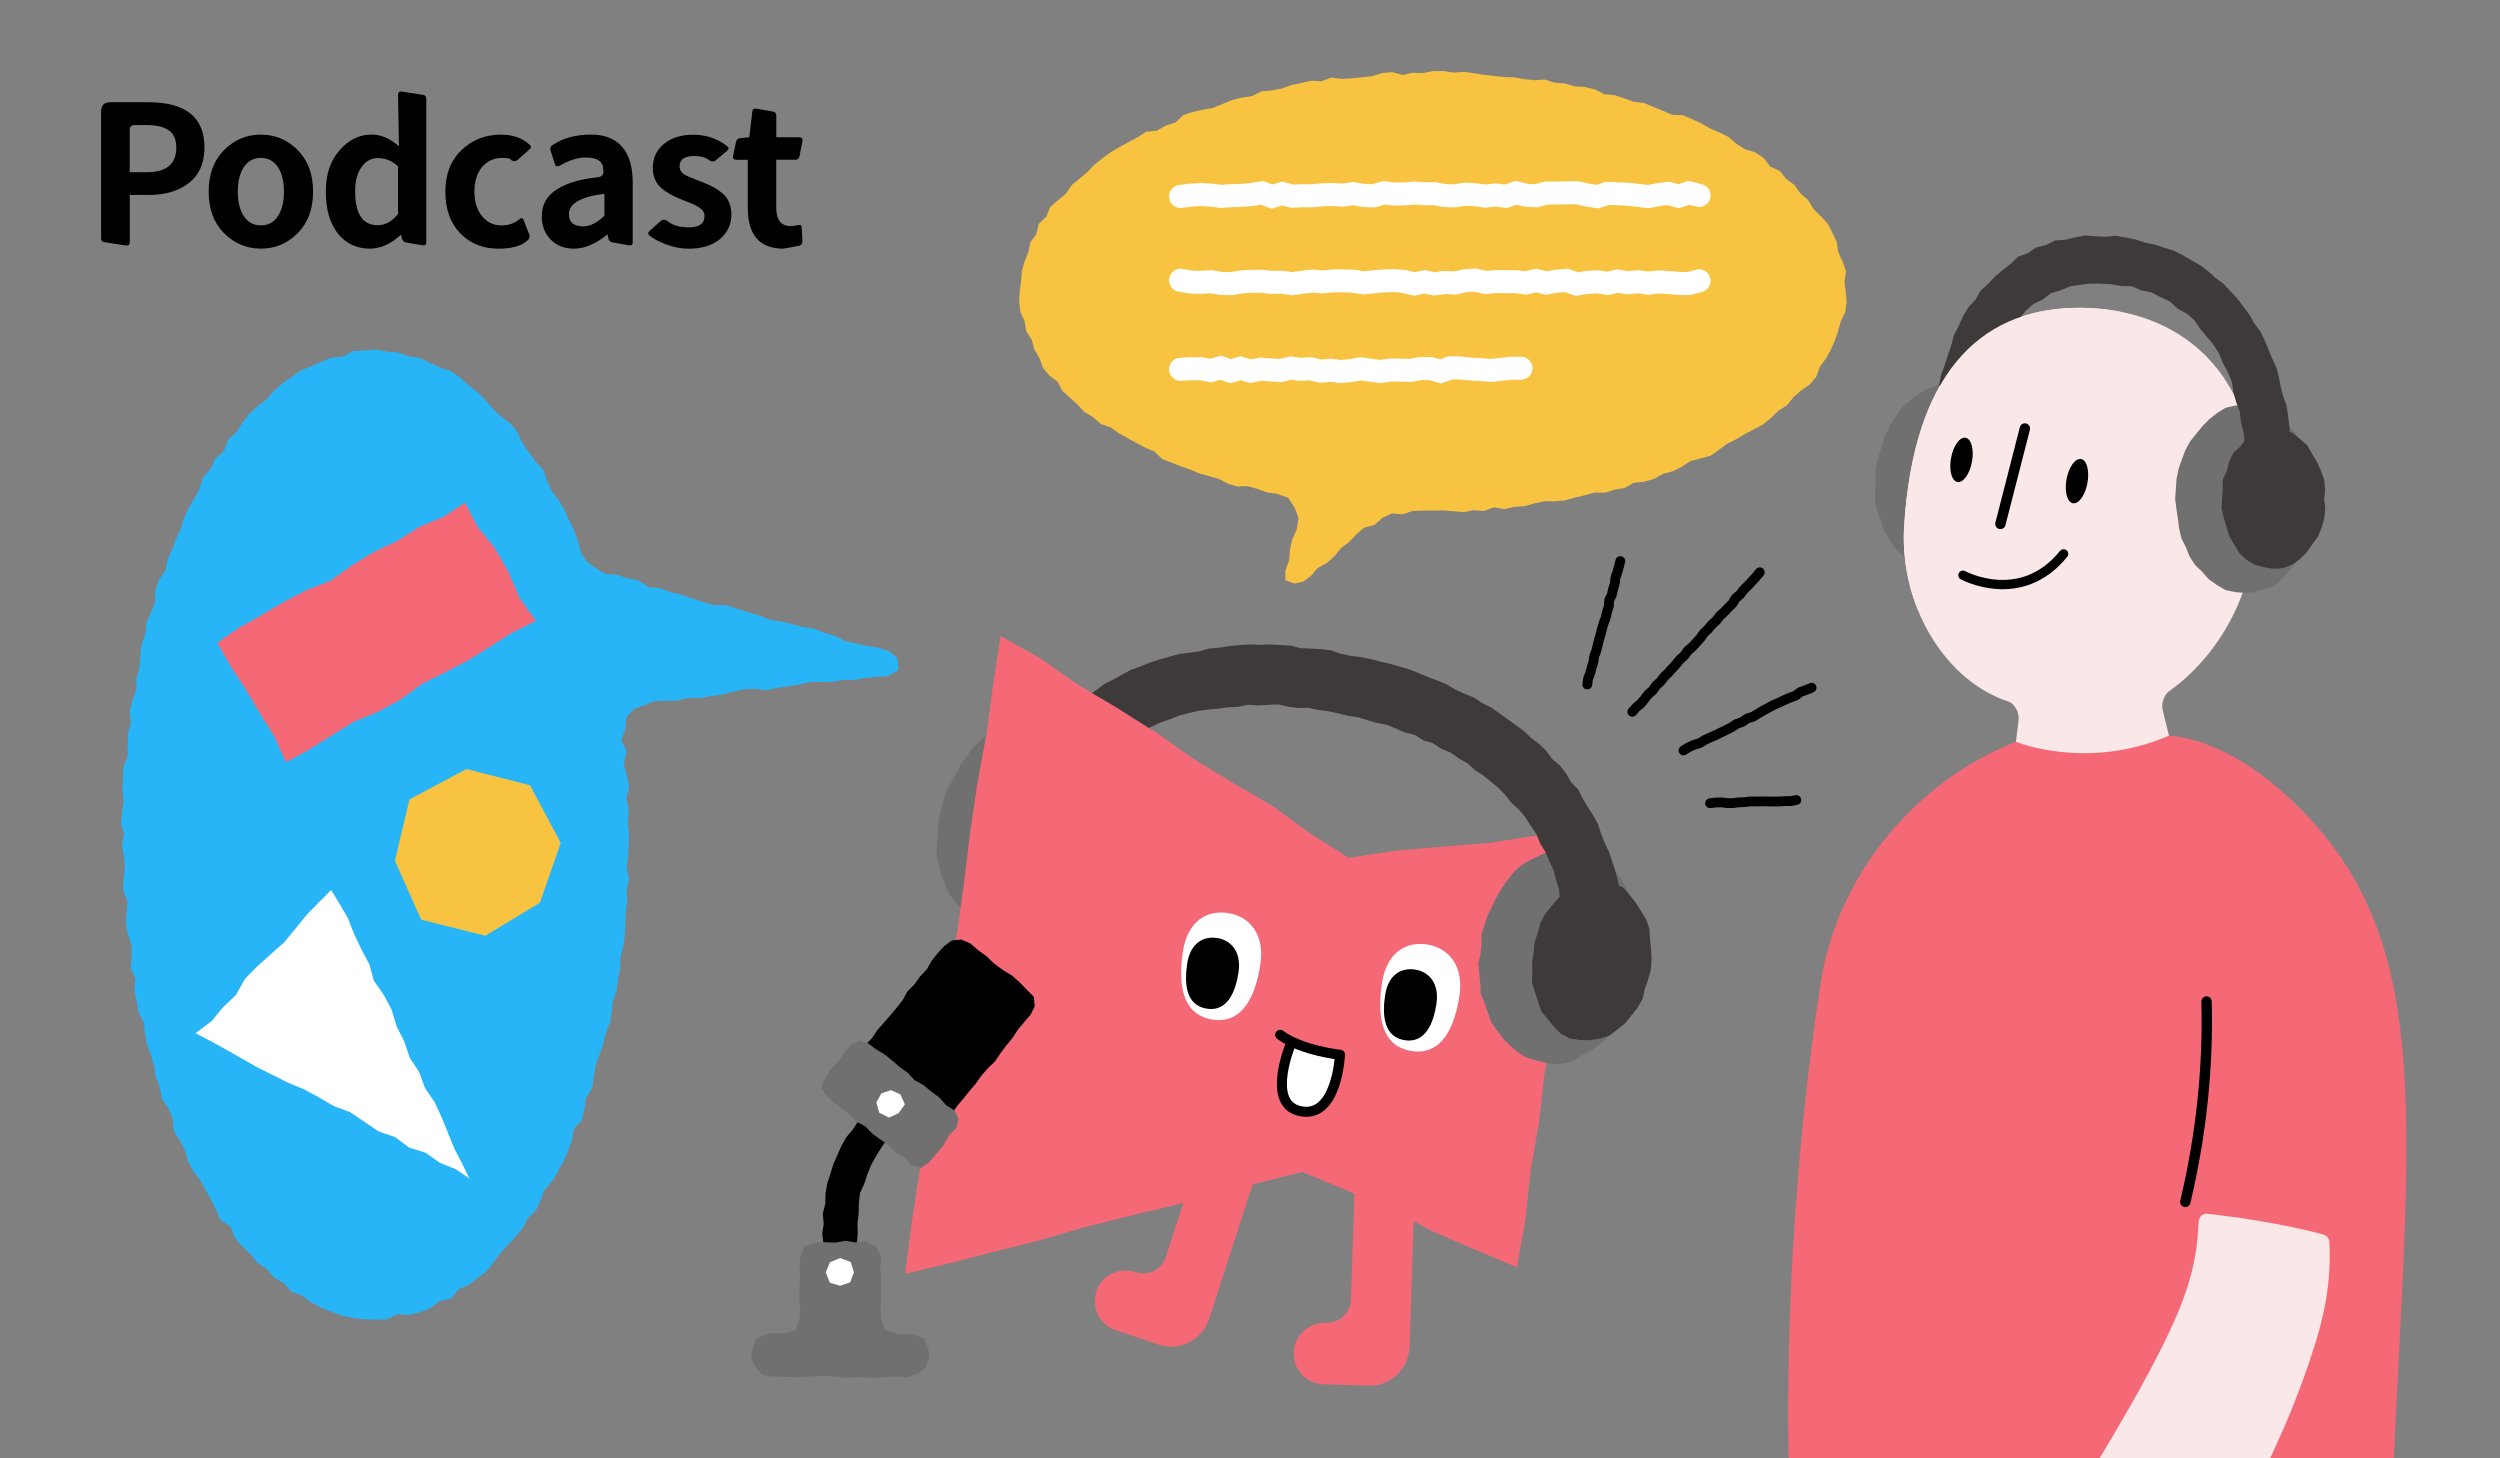 <?xml version="1.0" encoding="UTF-8"?><svg id="c" xmlns="http://www.w3.org/2000/svg" xmlns:xlink="http://www.w3.org/1999/xlink" viewBox="0 0 600 350"><rect x="0" y="0" width="600" height="350" fill="#808080" stroke="none"/><defs><style>.e,.f,.g,.h,.i,.j{fill:none;}.e,.k,.l,.m,.n,.o,.p,.q,.r{stroke-width:0px;}.f{stroke-width:2.23px;}.f,.g,.h,.i,.j{stroke-linecap:round;}.f,.g,.i,.j{stroke:#000;}.f,.h,.j{stroke-miterlimit:10;}.g{stroke-width:2.35px;}.g,.i{stroke-linejoin:round;}.h{stroke:#fff;stroke-width:5.52px;}.i{stroke-width:2.41px;}.s{clip-path:url(#d);}.j{stroke-width:2.49px;}.l{fill:#f56977;}.m{fill:#f8c341;}.n{fill:#27b5f7;}.o{fill:#717071;}.p{fill:#3e3a39;}.q{fill:#fff;}.r{fill:#fae7e7;}</style><clipPath id="d"><rect class="e" x="0" width="600" height="350"/></clipPath></defs><g class="s"><polygon class="o" points="483.22 117.16 482.47 119.43 481.88 121.72 481.06 123.96 479.9 126.03 478.93 128.23 477.27 129.97 475.68 131.73 473.84 133.22 472.04 134.83 469.79 135.68 467.53 136.5 465.13 136.55 462.76 136.34 460.55 135.49 458.24 134.79 456.47 133.17 454.75 131.52 453.5 129.49 452.13 127.52 451.58 125.18 450.65 122.98 450.04 120.66 449.97 118.26 450.2 115.88 450.04 113.48 450.37 111.11 451.08 108.83 451.78 106.55 452.51 104.28 453.58 102.14 454.85 100.12 456.2 98.13 457.93 96.47 459.79 94.99 461.77 93.66 463.98 92.82 466.2 91.97 468.57 91.74 470.98 91.69 473.3 92.39 475.37 93.62 477.2 95.15 478.84 96.86 480.39 98.68 481.5 100.8 482.33 103.04 483.22 105.27 483.49 107.66 483.58 110.04 483.71 112.42 483.49 114.79 483.22 117.16"/><polygon class="m" points="343.94 17.07 341.5 17.54 339.05 17.47 336.63 17.99 334.16 17.31 331.72 17.54 329.32 18.28 326.9 18.55 324.48 18.79 322.04 18.94 319.54 18.62 317.19 19.48 314.7 19.38 312.31 19.9 309.92 20.43 307.59 21.26 305.19 21.71 302.74 21.94 300.5 23.06 298.08 23.43 295.7 24 293.43 24.94 291.18 25.89 288.75 26.33 286.33 26.84 284.01 27.61 282.1 29.39 279.78 30.15 277.66 31.36 275.05 31.61 272.99 32.96 270.83 34.11 268.68 35.3 266.56 36.53 264.59 38 262.66 39.52 260.96 41.31 259.09 42.87 257.21 44.42 255.83 46.48 253.93 48.04 252.08 49.67 251.11 51.99 249.31 53.73 248.73 56.19 247.28 58.18 246.78 60.58 245.87 62.83 245.23 65.17 245.04 67.59 244.73 70.01 244.61 72.43 244.89 74.85 245.92 77.09 246.29 79.48 247.61 81.54 248.24 83.89 249.48 85.95 250.32 88.29 251.88 90.16 253.86 91.64 255 93.86 256.83 95.46 258.59 97.11 260.27 98.87 262.36 100.13 264.18 101.74 266.53 102.57 268.49 103.97 270.6 105.13 272.7 106.29 274.82 107.42 277.04 108.34 278.85 110.14 281.11 111.02 283.35 111.91 285.64 112.69 287.87 113.63 290.2 114.27 292.52 114.93 294.69 116.08 297.01 116.76 299.53 116.68 301.84 117.37 304.12 118.19 306.52 118.51 309.18 119.48 310.71 121.82 311.64 124.35 311.25 127 310.16 129.36 309.59 131.87 309.39 134.51 308.48 136.93 308.48 139.25 310.62 140.06 312.68 139.63 314.66 138.19 316.26 136.31 318.47 135.11 320.29 133.48 321.85 131.54 323.81 130.05 325.5 128.26 327.4 126.63 329.89 125.97 331.79 124.26 334.06 123.21 336.67 123.44 339.02 122.63 341.49 122.55 343.94 122.55 346.38 122.5 348.82 122.69 351.28 122.92 353.7 122.45 356.16 122.62 358.55 121.75 361.04 122.21 363.44 121.63 365.88 121.49 368.26 120.8 370.65 120.31 373.12 120.3 375.56 120.11 377.92 119.42 380.31 118.88 382.65 118.2 385.18 118.27 387.51 117.52 389.94 117.1 392.12 115.86 394.61 115.62 396.96 114.93 399.13 113.72 401.51 113.1 403.69 111.97 405.77 110.62 408.16 110.01 410.56 109.38 412.57 107.92 414.56 106.48 416.74 105.39 418.83 104.13 421 103 423.16 101.84 425.06 100.3 426.81 98.58 428.88 97.26 430.42 95.34 432.25 93.74 434.31 92.31 435.91 90.43 436.76 88.02 438.21 86.08 439.39 83.96 440.37 81.74 441.14 79.45 441.78 77.13 442.88 74.89 443.18 72.46 442.98 70.01 442.66 67.6 443.04 65.09 442.22 62.76 441.19 60.53 440.81 58.07 439.76 55.85 438.63 53.66 436.94 51.85 435.19 50.12 433.94 48.01 432.09 46.41 430.67 44.39 428.69 42.94 427.13 41 424.83 39.99 423.3 37.94 421.26 36.57 418.84 35.83 416.78 34.55 414.9 32.9 412.72 31.8 410.46 30.84 408.33 29.63 406.11 28.59 403.86 27.64 401.28 27.54 399.04 26.56 396.78 25.66 394.53 24.69 392.06 24.42 389.77 23.57 387.44 22.83 384.99 22.59 382.75 21.44 380.37 20.88 377.91 20.72 375.56 20.03 373.11 19.85 370.76 19.1 368.27 19.26 365.84 19 363.44 18.56 360.99 18.48 358.57 18.24 356.14 17.96 353.72 17.58 351.28 17.23 348.83 17.42 346.39 17.05 343.94 17.07"/><path class="r" d="m541.84,121.85c.16-36-22.09-48.51-44.18-47.96-22.96.58-38.36,16.27-40.66,52.29-1.21,19.05,9.81,37.39,25.31,42.29.08.03.15.09.24.15,1.42.97,2.1,2.71,1.89,4.41l-1.57,12.65c.42,6.27,5.9,11.06,12.17,10.63l18.33-1.24c5.41-.37,9.5-5.05,9.14-10.46l-3.42-14.02c-.38-1.54.02-3.2,1.12-4.35.15-.16.3-.3.44-.39,12.7-9.14,21.11-24.94,21.19-44.01Z"/><path class="l" d="m554.21,196.34c-15.88-17.05-28.9-19.49-33.66-19.77-19.74,8.5-36.73,1.46-36.73,1.46-23.75,9.29-42.85,31.72-46.86,57.87-9.57,62.36-7.66,114.95-7.66,114.95l145.17.09c3.76-80.92,9.4-122.78-20.26-154.61Z"/><path class="r" d="m557.63,296.3c.82.22,1.4,1,1.43,1.9.18,4.3.31,12.22-3.17,23.5-8.99,29.14-24.28,55.12-42.77,78.95-.96,1.24-33.78-8.1-33.78-8.1-3.98.14,35.05-54.71,44.59-80.64,2.94-7.99,3.45-13.04,3.75-18.71.06-1.15,1-2.02,2.08-1.9,4.7.52,17.04,2.06,27.88,5Z"/><path class="j" d="m524.48,288.45c3.8-16.03,5.51-32.16,5.09-48.09"/><polygon class="o" points="555.44 119.79 555.4 122.17 555.27 124.57 554.49 126.84 553.98 129.17 553.05 131.36 552.14 133.56 550.71 135.48 549.17 137.28 547.57 139.05 545.76 140.63 543.44 141.34 541.2 142.08 538.85 142.32 536.49 142.11 534.14 141.62 532.07 140.41 530.12 139.04 528.55 137.25 526.82 135.6 525.51 133.59 524.62 131.37 523.54 129.23 523.01 126.89 522.7 124.52 522.34 122.17 522.04 119.79 522.2 117.4 522.36 115.01 522.82 112.65 523.61 110.38 524.44 108.14 525.57 106.03 527.06 104.16 528.56 102.33 530.2 100.63 532.06 99.16 534.11 97.88 536.46 97.34 538.85 97.16 541.22 97.42 543.51 98.08 545.7 99.06 547.73 100.36 549.31 102.18 550.91 103.96 551.89 106.16 553.31 108.11 554.16 110.36 554.84 112.66 555.37 115 555.65 117.39 555.44 119.79"/><polygon class="p" points="550.2 111.15 547.93 111.28 545.67 111.01 543.4 110.8 541.13 110.97 538.88 110.79 538.91 108.51 538.74 106.05 538.41 103.61 537.8 101.21 537.53 98.76 536.66 96.43 536.01 94.07 535.64 91.59 534.67 89.32 533.49 87.14 532.57 84.84 531.26 82.74 529.65 80.85 528.08 78.97 526.68 76.9 524.82 75.25 522.63 74.06 520.79 72.38 518.55 71.32 516.35 70.19 513.91 69.68 511.63 68.7 509.12 68.66 506.7 68.21 504.24 68.1 501.77 68.04 499.32 68.34 496.87 68.7 494.59 69.66 492.22 70.38 490.24 71.89 487.99 72.97 486.13 74.63 484.6 76.59 482.9 78.4 481.73 80.6 480.48 82.72 479.61 85.04 478.53 87.26 477.81 89.62 477.1 91.98 476.56 94.2 474.31 94 472.03 93.89 469.86 93.12 467.58 92.99 465.37 92.52 465.8 90.2 466.66 87.81 467.44 85.4 468.26 83 468.91 80.52 470.08 78.25 471.11 75.91 472.44 73.73 474.12 71.93 475.31 69.79 477.14 68.15 478.79 66.38 480.65 64.82 482.55 63.33 484.32 61.61 486.65 60.78 488.68 59.39 491.06 58.81 493.26 57.69 495.73 57.55 498.09 56.95 500.49 56.52 502.94 56.72 505.37 56.79 507.83 56.59 510.2 57 512.56 57.49 514.84 58.23 517.19 58.72 519.47 59.46 521.76 60.18 523.9 61.27 525.97 62.48 528.05 63.67 529.97 65.1 531.74 66.72 533.68 68.13 535.3 69.9 536.95 71.63 538.38 73.55 539.82 75.46 540.98 77.56 542.45 79.47 543.5 81.64 544.43 83.85 545.33 86.07 546.35 88.19 546.91 90.46 547.37 92.75 547.93 95.01 548.76 97.22 549.1 99.54 549.4 101.85 549.56 104.18 549.83 106.49 550.19 108.79 550.2 111.15"/><polygon class="p" points="557.82 119.79 558.08 122.12 557.82 124.43 557.2 126.69 556.28 128.83 554.89 130.71 553.59 132.6 551.96 134.21 550.08 135.54 547.93 136.38 545.63 136.5 543.4 136.14 541.18 135.55 539.18 134.37 537.47 132.78 536.26 130.78 535.08 128.79 534.37 126.59 533.73 124.38 533.18 122.12 533.28 119.79 533.47 117.5 533.44 115.15 534.44 113.02 535.01 110.76 536.03 108.66 537.78 107.08 539.13 105.15 541.22 104.11 543.33 103.17 545.63 102.96 547.91 103.27 550.18 103.86 551.98 105.36 553.75 106.85 554.87 108.89 556.07 110.85 557.03 112.95 557.79 115.15 558.03 117.47 557.82 119.79"/><path class="r" d="m497.66,73.89c-22.96.58-38.36,16.27-40.66,52.29-.45,7.11.8,14.13,3.35,20.38l48.52-71.75c-3.67-.72-7.45-1.02-11.22-.92Z"/><ellipse class="k" cx="470.77" cy="110.38" rx="5.4" ry="2.55" transform="translate(276.98 553.38) rotate(-79.57)"/><ellipse class="k" cx="498.49" cy="115.48" rx="5.4" ry="2.55" transform="translate(294.66 584.82) rotate(-79.57)"/><line class="j" x1="485.97" y1="102.84" x2="480.1" y2="125.74"/><path class="f" d="m471.11,138.05s13.87,7.58,24.16-5.12"/><polygon class="o" points="263.06 203.93 261.9 206.03 261.09 208.29 259.56 210.15 258.15 212.05 256.66 213.88 255.23 215.8 253.48 217.43 251.57 218.87 249.48 220.03 247.31 221.04 245.03 221.75 242.65 221.97 240.28 222.37 237.93 221.91 235.73 221.02 233.56 220.1 231.55 218.84 229.87 217.15 228.31 215.33 227.15 213.25 226.28 211.02 225.59 208.74 224.99 206.43 224.76 204.05 224.93 201.67 225.11 199.31 225.22 196.93 225.87 194.64 226.3 192.29 227.1 190.05 228.2 187.94 229.31 185.85 230.42 183.75 231.78 181.8 233.19 179.89 234.81 178.14 236.7 176.69 238.46 175.05 240.52 173.82 242.74 172.93 245 172.14 247.38 171.93 249.74 171.85 252.1 172.08 254.43 172.59 256.55 173.71 258.56 175.02 260.33 176.65 261.65 178.65 262.83 180.72 263.9 182.86 264.44 185.2 265.01 187.51 265.05 189.9 265.26 192.27 264.82 194.62 264.73 196.99 264.5 199.38 263.76 201.65 263.06 203.93"/><path class="l" d="m324.24,311.8c-.1,3.24-2.75,5.78-5.9,5.67-3.77-.13-7.29,2.53-7.78,6.36-.57,4.4,2.69,8.24,6.91,8.38l10.93.36c5.3.18,9.74-4.08,9.91-9.51l1.3-40.75-14.4-.48-.97,29.97Z"/><polygon class="l" points="323.71 205.88 314.3 199.93 305.36 193.4 295.83 187.86 286.39 182.18 277.38 175.78 268.07 169.87 258.57 164.29 249.52 157.93 240.18 152.73 238.4 164.2 236.82 176.03 234.65 187.76 232.91 199.57 231.44 211.41 229.83 223.24 227.61 234.96 225.73 246.75 224.5 258.63 222.78 270.44 220.53 282.17 218.74 293.97 217.25 305.69 227.79 303.21 238.39 300.45 249.01 297.81 259.54 294.74 270.15 292.03 280.81 289.5 291.4 286.71 301.99 283.9 312.52 281.26 322.88 285.55 333.31 289.91 343.32 295.27 353.69 299.79 364.07 304.13 366.12 292.6 367.35 280.89 369.39 269.3 370.7 257.59 372.79 246.02 374.64 234.4 375.92 222.69 377.81 211.07 379.8 199.37 368.52 200.57 357.38 202.3 346.16 203.2 334.95 204.18 323.71 205.88"/><path class="q" d="m302.49,231.39c-1.06,7.1-3.99,14.49-11.5,13.3s-8.21-8.83-7.1-16.24c1.1-7.41,5.77-10.13,10.91-9.31,5.14.81,8.75,5.15,7.7,12.25Z"/><path class="k" d="m297.26,233.26c-.7,4.71-2.65,9.61-7.63,8.82-4.98-.79-5.44-5.85-4.71-10.77.73-4.92,3.83-6.71,7.23-6.18,3.41.54,5.8,3.42,5.1,8.13Z"/><path class="q" d="m350.27,238.94c-1.06,7.1-3.99,14.49-11.5,13.3-7.51-1.19-8.21-8.83-7.1-16.24,1.1-7.41,5.77-10.13,10.91-9.31,5.14.81,8.75,5.15,7.7,12.25Z"/><path class="k" d="m344.76,240.83c-.7,4.71-2.65,9.61-7.63,8.82-4.98-.79-5.44-5.85-4.71-10.77.73-4.92,3.83-6.71,7.23-6.18,3.41.54,5.8,3.42,5.1,8.13Z"/><path class="l" d="m279.85,301.59c-.99,3.08-4.23,4.75-7.23,3.74-3.58-1.2-7.69.34-9.22,3.87-1.76,4.06.3,8.68,4.31,10.02l10.39,3.49c5.04,1.69,10.47-1.12,12.13-6.28l12.51-38.73-13.68-4.6-9.21,28.49Z"/><polygon class="q" points="313.73 251.11 310.48 250.21 309.02 252.65 308.09 259.76 309.43 265.37 312.48 266.88 316.56 266.73 319.64 263.41 321.14 256.77 321.6 253.13 313.73 251.11"/><path class="i" d="m310,249.98s-6.32,14.59,1.78,16.63c9.11,2.29,9.82-13.48,9.82-13.48,0,0-8.97-.87-14.36-4.77"/><polygon class="o" points="393.03 232.23 392.63 234.56 392.17 236.89 391.32 239.11 390.62 241.38 389.48 243.47 388.47 245.65 386.74 247.33 385.48 249.38 383.57 250.83 381.68 252.27 379.57 253.33 377.55 254.63 375.23 255.27 372.83 255.41 370.48 254.99 368.21 254.4 365.96 253.65 363.99 252.34 362.23 250.79 360.59 249.09 359.19 247.18 357.83 245.22 357.06 242.96 356.29 240.72 355.4 238.49 355.28 236.09 355.03 233.73 354.8 231.35 355.31 229 355.55 226.65 355.55 224.23 356.28 221.95 357.05 219.7 358.08 217.55 359.11 215.41 360.31 213.37 361.66 211.41 363.12 209.52 364.84 207.85 366.87 206.58 369.02 205.58 371.13 204.55 373.38 203.77 375.75 203.82 378.11 203.8 380.45 204.23 382.54 205.36 384.78 206.26 386.57 207.86 388.14 209.67 389.44 211.66 390.63 213.72 391.41 215.96 392.49 218.1 392.92 220.44 393.33 222.78 393.7 225.14 393.4 227.52 393.28 229.88 393.03 232.23"/><polygon class="p" points="375.1 220.32 375.12 218.11 374.36 215.81 374.17 213.41 373.43 211.14 372.84 208.81 371.82 206.64 370.89 204.44 369.63 202.4 368.72 200.17 367.38 198.19 366.09 196.17 364.57 194.32 362.77 192.72 361.29 190.84 359.65 189.1 357.8 187.59 355.95 186.08 353.94 184.78 352.16 183.17 350.08 182 348.13 180.61 345.91 179.69 343.9 178.37 341.59 177.68 339.56 176.36 337.2 175.82 335.02 174.84 332.8 173.95 330.43 173.52 328.15 172.83 325.85 172.14 323.47 171.8 321.14 171.21 318.79 170.69 316.4 170.41 314.04 169.89 311.61 169.91 309.22 169.64 306.85 169.07 304.43 169.15 302.02 169.3 299.61 169.13 297.23 169.63 294.83 169.74 292.45 170.07 290.05 170.28 287.67 170.61 285.31 171.13 282.97 171.74 280.73 172.65 278.44 173.41 276.26 174.45 274.07 175.45 272.04 176.76 270.07 178.13 267.93 179.26 266.08 180.8 264.25 182.36 262.45 183.95 260.87 185.77 259.3 187.58 257.93 189.51 255.92 188.24 253.82 187.12 251.78 185.89 249.63 184.85 247.53 183.71 245.6 182.29 246.91 180.29 248.34 178.32 249.76 176.32 251.54 174.64 253.2 172.85 255.12 171.33 257.11 169.93 259.01 168.41 260.97 166.98 263.03 165.69 264.98 164.22 267.14 163.1 269.28 161.93 271.43 160.76 273.74 159.93 276 159.01 278.33 158.28 280.68 157.59 283.03 156.95 285.46 156.65 287.88 156.31 290.23 155.63 292.66 155.45 295.07 155.05 297.5 154.82 299.94 154.68 302.39 154.76 304.83 154.67 307.27 154.8 309.71 154.94 312.11 155.55 314.55 155.66 316.99 155.79 319.42 156.06 321.75 156.9 324.14 157.4 326.58 157.7 328.94 158.18 331.27 158.77 333.62 159.32 335.94 159.97 338.25 160.66 340.49 161.55 342.71 162.49 344.98 163.32 347.19 164.26 349.28 165.49 351.46 166.5 353.72 167.38 355.72 168.74 357.89 169.8 359.86 171.2 361.82 172.6 363.77 174.01 365.72 175.42 367.46 177.1 369.4 178.55 371.13 180.23 372.56 182.19 374.42 183.76 375.89 185.67 377.08 187.79 378.81 189.51 379.88 191.68 381.1 193.74 382.37 195.72 383.53 197.78 384.25 200.04 385.1 202.23 386.11 204.36 386.87 206.59 387.61 208.83 388.23 211.1 388.63 213.43 388.76 215.79 389.15 218.1 389.39 220.6 387 220.51 384.62 220.38 382.24 220.36 379.86 220.41 377.47 220.53 375.1 220.32"/><polygon class="p" points="396.21 232.71 395.56 235.04 394.77 237.31 394.24 239.7 393.04 241.82 391.53 243.72 390.02 245.59 388.14 247.1 386.21 248.57 383.9 249.29 381.54 249.63 379.17 249.63 376.78 249.24 374.61 248.12 372.91 246.39 371.42 244.53 369.86 242.66 369.11 240.35 368.39 238.06 367.66 235.74 367.78 233.3 367.71 230.89 368.09 228.51 368.32 226.1 369.09 223.81 369.7 221.44 370.88 219.3 372.4 217.4 373.98 215.57 375.93 214.14 377.75 212.51 380.07 211.75 382.47 211.56 384.87 211.37 387.24 211.93 389.47 212.95 391.11 214.78 392.58 216.66 393.85 218.67 395.14 220.74 395.89 223.05 396 225.49 396.28 227.88 396.38 230.29 396.21 232.71"/><polygon class="l" points="286.39 182.18 277.38 175.78 268.07 169.87 258.57 164.29 249.52 157.94 240.18 152.73 238.4 164.2 236.82 176.03 234.65 187.76 232.91 199.57 231.44 211.41 295.83 187.86 286.39 182.18"/><polyline class="g" points="388.88 134.65 388.54 135.99 388.16 137.33 387.72 138.66 387.55 140.05 387.14 141.39 386.85 142.75 386.21 144.02 386.13 145.45 385.71 146.78 385.4 148.14 384.91 149.45 384.51 150.79 384.18 152.14 383.78 153.48 383.45 154.83 383.11 156.18 382.61 157.5 382.42 158.89 381.99 160.22 381.64 161.58 381.14 162.89 380.95 164.29"/><polyline class="g" points="391.75 170.83 392.69 169.77 393.79 168.86 394.7 167.78 395.56 166.64 396.64 165.72 397.45 164.54 398.51 163.6 399.36 162.46 400.39 161.47 401.34 160.42 402.29 159.38 403.18 158.27 404.25 157.33 405.08 156.16 406.17 155.24 407.13 154.2 408.08 153.15 408.9 151.98 409.93 151 410.83 149.91 411.88 148.96 412.75 147.83 413.8 146.87 414.78 145.84 415.79 144.84 416.54 143.6 417.64 142.67 418.49 141.53 419.51 140.54 420.48 139.5 421.45 138.44 422.35 137.34"/><polyline class="g" points="404.03 180.11 405.24 179.35 406.54 178.76 407.93 178.35 409.14 177.59 410.44 177 411.75 176.44 413.03 175.8 414.31 175.19 415.58 174.54 416.78 173.75 418.14 173.27 419.32 172.44 420.7 172.02 421.93 171.28 423.15 170.54 424.41 169.87 425.66 169.19 426.98 168.63 428.27 168.01 429.58 167.44 430.93 166.96 432.1 166.08 433.45 165.59 434.78 165.05"/><polyline class="g" points="410.41 192.78 411.79 192.6 413.17 192.57 414.56 192.75 415.94 192.74 417.32 192.57 418.69 192.51 420.07 192.33 421.45 192.36 422.83 192.33 424.22 192.35 425.6 192.37 426.98 192.35 428.37 192.27 429.75 192.27 431.13 192.01"/><polyline class="h" points="283.34 67.27 285.78 67.69 288.21 67.77 290.65 67.6 293.09 68.02 295.53 68.08 297.97 67.65 300.41 67.52 302.84 67.5 305.28 67.78 307.72 67.74 310.16 68.09 312.6 67.73 315.03 67.46 317.47 67.65 319.91 67.42 322.35 67.4 324.79 67.49 327.23 67.88 329.67 67.62 332.1 67.43 334.54 67.33 336.98 67.55 339.42 68.15 341.86 67.64 344.3 68.13 346.74 67.78 349.18 67.93 351.62 67.37 354.06 67.22 356.5 67.8 358.94 67.58 361.37 67.59 363.81 67.61 366.25 67.9 368.69 67.32 371.13 67.93 373.57 67.48 376.01 67.3 378.45 68.18 380.89 67.79 383.34 67.62 385.78 68.02 388.22 67.46 390.67 67.87 393.1 67.6 395.55 67.96 397.99 67.67 400.44 67.8 402.88 68.02 405.33 68.06 407.78 67.39"/><polyline class="h" points="283.34 47.14 285.78 46.83 288.21 46.68 290.65 46.83 293.09 47.14 295.53 46.95 297.97 46.9 300.41 46.68 302.84 46.27 305.28 47.19 307.72 46.44 310.16 47.09 312.6 46.98 315.03 47 317.47 46.74 319.91 46.68 322.35 46.85 324.79 46.47 327.23 46.91 329.67 47.01 332.1 46.27 334.54 46.56 336.98 46.54 339.42 46.33 341.86 46.49 344.3 46.48 346.74 46.94 349.18 47.01 351.62 46.6 354.06 46.73 356.5 47.08 358.94 46.77 361.37 47.12 363.81 46.28 366.25 46.85 368.69 46.98 371.13 46.33 373.57 46.33 376.01 46.29 378.45 46.25 380.89 46.8 383.34 47.2 385.78 46.42 388.22 46.49 390.67 46.63 393.1 46.87 395.55 47.19 397.99 46.72 400.44 46.41 402.88 47.11 405.33 46.27 407.78 46.9"/><polyline class="h" points="283.34 88.64 285.74 88.49 288.14 88.48 290.54 88.95 292.95 88.24 295.35 89.08 297.75 88.37 300.15 89.1 302.55 88.59 304.95 88.78 307.36 88.92 309.76 88.33 312.16 88.65 314.56 88.5 316.95 89.08 319.35 88.87 321.75 89.16 324.16 88.95 326.56 88.52 328.96 88.86 331.36 89.16 333.76 88.79 336.17 88.84 338.57 88.9 340.97 88.45 343.38 88.46 345.78 89.14 348.19 88.25 350.59 88.33 352.99 88.59 355.4 88.7 357.8 88.91 360.21 88.64 362.62 88.39 365.03 88.37"/><polygon class="n" points="147.96 137.93 145.29 137.74 143.03 136.38 140.86 134.81 139.4 132.57 138.78 129.98 137.85 127.42 136.65 124.97 135.53 122.48 134.15 120.13 132.5 117.92 131.29 115.49 130.47 112.82 128.56 110.8 126.98 108.59 125.41 106.38 124.25 103.86 122.6 101.69 120.33 100.06 118.39 98.18 116.61 96.14 114.73 94.18 112.53 92.59 110.55 90.69 108.32 89.12 105.69 88.26 103.25 87.1 100.81 85.91 98.1 85.53 95.54 84.59 92.84 84.38 90.14 83.86 87.45 84.12 84.74 84.24 82.28 85.59 79.58 85.85 77.08 86.82 74.64 87.94 72.11 88.94 69.92 90.52 67.73 92.09 65.69 93.85 63.93 95.9 61.78 97.53 59.79 99.35 58.17 101.5 56.72 103.78 54.67 105.59 53.78 108.24 51.67 110.06 50.56 112.53 48.74 114.57 47.94 117.2 46.68 119.56 45.3 121.87 44.18 124.31 43.38 126.89 42.28 129.33 41.34 131.84 40.25 134.29 39.71 136.94 38.12 139.24 37.24 141.79 37.22 144.58 36.21 147.08 35.09 149.56 34.88 152.28 33.93 154.82 33.69 157.52 33.48 160.21 32.74 162.8 32.74 165.52 31.78 168.09 31.14 170.71 31.39 173.45 30.77 176.08 30.66 178.77 30.68 181.46 29.58 184.07 29.53 186.76 29.35 189.45 29.69 192.15 29.33 194.83 29.03 197.52 29.76 200.21 29.25 202.9 29.75 205.58 29.99 208.25 29.65 210.95 29.54 213.65 30.59 216.27 30.38 218.97 30.2 221.69 30.75 224.33 31.56 226.94 31.6 229.64 31.34 232.39 32.56 234.91 32.23 237.7 32.83 240.32 33.23 242.99 34.54 245.46 34.79 248.15 35.31 250.79 36.29 253.31 37 255.9 37.39 258.59 38.4 261.09 38.87 263.77 40.48 266.05 41.45 268.54 41.67 271.34 43.12 273.65 44.37 276.03 45.1 278.66 46.36 281.03 48.03 283.19 49.31 285.55 50.63 287.88 51.86 290.28 52.93 292.79 55.32 294.39 56.33 296.99 58.04 299.07 60.04 300.88 61.71 303 63.97 304.52 65.71 306.59 68.09 307.9 69.9 309.97 72.46 310.94 74.63 312.53 77 313.83 79.52 314.8 82.07 315.74 84.72 316.35 87.42 316.61 90.14 316.73 92.86 316.65 95.4 315.38 98.18 315.59 100.81 314.93 103.34 313.94 105.52 312.26 108.26 311.65 110.03 309.43 112.53 308.32 114.67 306.69 116.83 305.05 118.5 302.9 120.1 300.73 121.88 298.74 123.74 296.8 125.46 294.73 126.73 292.35 128.7 290.43 129.76 287.93 130.8 285.44 132.61 283.38 133.95 281.04 135.26 278.69 136.36 276.23 137.25 273.69 137.72 270.98 139.61 268.84 140.28 266.22 140.62 263.5 142.12 261.17 142.49 258.47 142.94 255.81 143.81 253.28 144.73 250.74 145.32 248.13 146.37 245.61 146.77 242.95 147.07 240.27 148.02 237.71 148.34 235.03 148.81 232.39 148.92 229.69 149.59 227.06 149.98 224.4 150.07 221.7 150.16 219.01 150.54 216.34 150.38 213.64 150.98 210.98 150.38 208.26 150.71 205.59 150.88 202.9 150.98 200.21 150.66 197.37 150.89 194.53 150.32 191.71 150.99 188.83 150.42 186.02 149.66 183.23 150.43 180.32 149.12 177.59 150.07 174.97 150.3 172.18 152.19 170.13 154.77 169.23 157.21 168.22 159.9 168.22 162.57 168.11 165.19 167.48 167.88 167.57 170.51 167.04 173.16 166.75 175.78 166.09 178.39 165.47 181.07 165.32 183.79 165.63 186.43 165.14 189.07 164.72 191.72 164.32 194.33 163.66 197.02 163.69 199.71 163.65 202.35 163.18 205.04 163.19 207.68 162.68 210.35 162.43 213.03 162.28 215.65 160.8 215.36 157.95 213.41 156.32 210.84 155.44 208.14 155.01 205.47 154.46 202.82 153.85 200.35 152.58 197.74 151.84 195.2 150.82 192.49 150.43 189.88 149.7 187.22 149.13 184.52 148.67 181.99 147.63 179.37 146.91 176.79 146.05 174.19 145.24 171.36 145.25 168.75 144.49 166.15 143.67 163.59 142.75 160.94 142.11 158.38 141.16 155.63 140.92 153.24 139.3 150.58 138.8 147.96 137.93"/><polygon class="q" points="79.47 213.6 76.67 216.41 73.67 219.48 70.96 222.82 68.22 226.13 65 229 61.79 231.87 58.78 234.93 56.63 238.79 53.52 241.76 50.77 245.08 46.93 247.97 50.98 250.09 54.58 252.08 58.16 254.11 61.74 256.16 65.42 257.99 69.11 259.84 72.93 261.43 76.55 263.38 80.11 265.46 84 266.91 87.44 269.22 90.87 271.55 94.82 272.9 98.15 275.41 102.16 276.66 105.54 279.06 109.4 280.61 112.64 282.82 110.97 279.37 109.09 275.76 107.55 271.98 106.02 268.2 104.3 264.51 102 261.11 100.58 257.28 98.33 253.85 97.03 249.96 95.19 246.33 94.01 242.38 92.11 238.78 89.74 235.4 88.64 231.41 86.72 227.82 84.98 224.14 83.49 220.34 81.42 216.8 79.47 213.6"/><polygon class="l" points="128.63 149.03 122.91 151.84 117.65 155.18 112.35 158.49 106.82 161.37 101.23 164.15 96.16 167.87 90.68 170.85 84.88 173.24 79.56 176.53 74.27 179.86 68.63 182.94 65.82 176.73 62.33 171.11 58.96 165.42 55.33 159.87 52.14 154.29 57.11 150.82 62.54 147.76 67.91 144.58 73.44 141.69 79.3 139.4 84.4 135.74 89.72 132.47 95.38 129.81 100.65 126.45 106.45 124.02 111.59 120.67 114.61 126.44 118.82 131.63 122.06 137.4 124.71 143.53 128.63 149.03"/><polygon class="m" points="134.58 202.29 129.59 216.64 116.49 224.58 101.08 220.72 94.78 206.58 98.28 191.86 111.97 184.57 127.19 188.46 134.58 202.29"/><path class="k" d="m30.26,58.93l-5.12-.79c-.59-.06-.88-.4-.88-1.02v-30.36c0-1.49.75-2.23,2.23-2.23h9.08c9,0,13.5,3.62,13.5,10.85,0,3.76-1.24,6.6-3.72,8.52-2.45,1.92-5.65,2.89-9.59,2.89h-4.61v11.31c0,.62-.3.9-.88.84Zm.88-17.6h4.14c4.69,0,7.03-1.99,7.03-5.96,0-1.92-.61-3.29-1.82-4.1-1.18-.84-3-1.26-5.45-1.26h-2.7c-.81,0-1.21.4-1.21,1.21v10.1Z"/><path class="k" d="m71.46,55.95c-2.45,2.48-5.4,3.72-8.85,3.72s-6.39-1.24-8.85-3.72c-2.45-2.48-3.68-5.8-3.68-9.96s1.23-7.48,3.68-9.96c2.45-2.48,5.4-3.72,8.85-3.72s6.39,1.24,8.85,3.72c2.45,2.48,3.68,5.8,3.68,9.96s-1.23,7.48-3.68,9.96Zm-12.92-4.05c.98,1.46,2.34,2.19,4.07,2.19s3.1-.73,4.07-2.19c.98-1.46,1.47-3.43,1.47-5.91s-.49-4.45-1.47-5.91c-.98-1.46-2.34-2.19-4.07-2.19s-3.1.73-4.07,2.19c-.98,1.46-1.47,3.43-1.47,5.91s.49,4.45,1.47,5.91Z"/><path class="k" d="m88.87,59.68c-3.26,0-5.85-1.21-7.78-3.63-1.92-2.45-2.89-5.8-2.89-10.06s1.09-7.36,3.26-9.87c2.17-2.54,4.73-3.82,7.68-3.82,2.36,0,4.56.95,6.61,2.84l-.23-12.34c0-.62.29-.9.88-.84l5.03.79c.59.06.88.4.88,1.02v34.31c0,.62-.29.88-.88.79l-3.91-.65c-.59-.09-.95-.45-1.07-1.07l-.19-.84c-2.42,2.23-4.89,3.35-7.4,3.35Zm1.77-5.63c1.83,0,3.46-.9,4.89-2.7v-11.45c-1.43-1.3-3.06-1.96-4.89-1.96-1.55,0-2.84.71-3.86,2.14-1.02,1.4-1.54,3.35-1.54,5.87,0,5.4,1.8,8.1,5.4,8.1Z"/><path class="k" d="m119.6,59.68c-3.69,0-6.74-1.23-9.13-3.68-2.39-2.45-3.58-5.79-3.58-10.01s1.29-7.48,3.86-9.96c2.61-2.48,5.76-3.72,9.45-3.72,2.79,0,5.04.76,6.75,2.28.56.4.62.81.19,1.21l-2.89,2.56c-.44.4-.95.43-1.54.09-.12-.37-.84-.56-2.14-.56-2.02,0-3.65.75-4.89,2.23-1.21,1.46-1.82,3.42-1.82,5.87s.61,4.38,1.82,5.87c1.21,1.49,2.76,2.23,4.66,2.23,1.71,0,3.1-.46,4.19-1.4.59-.47.98-.42,1.16.14l1.35,3.49c.19.56.03,1.02-.47,1.4-1.37,1.3-3.69,1.96-6.98,1.96Z"/><path class="k" d="m137.76,59.68c-2.3,0-4.16-.73-5.59-2.19-1.43-1.46-2.14-3.31-2.14-5.54,0-2.79,1.19-4.95,3.58-6.47,2.39-1.55,5.68-2.53,9.87-2.93,1.05-.16,1.49-.75,1.3-1.77.03-1.99-1.37-2.98-4.19-2.98-1.92,0-3.97.64-6.15,1.91-.68.37-1.1.26-1.26-.33l-1.07-3.31c-.16-.59.06-1.04.65-1.35,2.48-1.61,5.51-2.42,9.08-2.42,3.29,0,5.77.98,7.45,2.93,1.71,1.92,2.56,4.78,2.56,8.57v14.29c0,.62-.3.88-.88.79l-3.96-.7c-.59-.09-.93-.45-1.02-1.07l-.19-.88c-2.79,2.3-5.48,3.45-8.05,3.45Zm2.23-5.35c1.61,0,3.31-.85,5.07-2.56v-5.26c-5.68.71-8.52,2.34-8.52,4.89,0,1.96,1.15,2.93,3.45,2.93Z"/><path class="k" d="m165.14,59.68c-1.71,0-3.46-.34-5.26-1.02-1.77-.68-3.09-1.38-3.96-2.1-.47-.37-.47-.76,0-1.16l2.65-2.37c.47-.4.99-.4,1.58,0,1.21,1.02,2.93,1.54,5.17,1.54,2.51,0,3.77-.92,3.77-2.75,0-.43-.12-.82-.37-1.16-.22-.37-.61-.71-1.16-1.02-.53-.31-1.01-.56-1.44-.74-.44-.19-1.06-.43-1.86-.75-.28-.09-.48-.17-.61-.23-2.08-.78-3.77-1.75-5.07-2.93-1.27-1.18-1.91-2.75-1.91-4.7,0-2.36.88-4.27,2.65-5.73,1.77-1.49,4.13-2.23,7.08-2.23s5.73.88,7.96,2.65c.59.37.65.76.19,1.16l-2.7,2.28c-.47.4-.99.44-1.58.09-.78-.71-2-1.07-3.68-1.07-2.33,0-3.49.84-3.49,2.51,0,.78.34,1.4,1.02,1.86.71.43,1.85.93,3.4,1.49.34.12.59.22.75.28,1.05.4,1.92.79,2.61,1.16.71.34,1.46.82,2.23,1.44.81.59,1.41,1.33,1.82,2.24.4.87.61,1.88.61,3.03,0,2.39-.92,4.36-2.75,5.91-1.8,1.55-4.35,2.33-7.64,2.33Z"/><path class="k" d="m188.04,59.68c-5.71,0-8.57-3.26-8.57-9.78v-11.55h-2.75c-.62,0-.88-.29-.79-.88l.7-3.35c.09-.59.45-.92,1.07-.98l2.14-.19.7-6.1c.06-.62.39-.88.98-.79l3.91.7c.59.09.88.45.88,1.07v5.12h5.49c.62,0,.88.3.79.88l-.7,3.63c-.09.59-.45.88-1.07.88h-4.52v11.55c0,2.92,1.18,4.38,3.54,4.38l1.58-.19c.65-.25.98-.06.98.56l.19,3.26c0,.62-.31.99-.93,1.12l-3.63.65Z"/><polygon class="k" points="205.66 305.24 203.03 305.45 200.28 305.57 197.61 305.29 197.77 303.04 197.77 300.71 197.61 298.37 197.34 296.04 197.7 293.7 197.46 291.28 198.07 288.92 198.13 286.49 198.52 284.11 199.26 281.8 199.98 279.5 200.94 277.28 201.91 275.06 203.1 272.95 204.68 271.09 205.99 269.09 207.27 267.04 208.9 265.26 210.39 263.37 211.82 261.42 213.69 259.87 215.24 258.02 217.03 256.42 217.59 255.68 219.56 257.66 221.36 259.74 223.39 261.62 222.69 262.08 221.15 264.02 219.28 265.62 217.67 267.48 216.11 269.37 214.47 271.2 213.05 273.21 211.65 275.23 210.35 277.31 209.14 279.45 208.21 281.73 207.45 284.06 206.4 286.33 206.12 288.79 206.07 291.25 205.8 293.7 205.85 296.03 205.67 298.36 205.67 300.7 205.91 303.04 205.66 305.24"/><polygon class="k" points="246.56 237.66 244.78 235.83 242.88 234.14 240.7 232.8 238.64 231.3 236.8 229.53 234.74 228.02 232.79 226.38 230.71 225.48 228.45 225.71 226.59 227.05 225.03 228.79 223.57 230.63 222.4 232.69 220.78 234.39 219.42 236.29 217.76 237.97 216.63 240.06 215.16 241.89 213.66 243.69 212.13 245.47 210.56 247.22 209.25 249.19 207.57 250.85 206.69 253 206.82 255.34 208.46 256.97 210.44 258.55 212.29 260.31 214.28 261.89 216.44 263.26 218.35 264.95 220.27 266.63 222.32 268.14 224.38 269.05 226.53 268.56 228.37 267.4 229.7 265.46 231.21 263.67 232.68 261.85 234.2 260.06 235.54 258.14 237.09 256.38 238.79 254.75 240.11 252.8 241.51 250.92 243 249.11 244.29 247.13 245.79 245.32 247.33 243.54 248.33 241.54 248.14 239.26 246.56 237.66"/><polygon class="o" points="218.69 279.62 217.08 277.79 214.93 276.64 213.29 274.86 211.3 273.5 209.37 272.08 207.69 270.34 205.52 269.2 203.81 267.5 201.99 265.93 200.01 264.55 198.26 262.88 197.02 261.08 197.84 259.07 199.24 256.78 201.08 254.85 202.59 252.65 204.38 250.67 206.28 249.76 208.24 250.33 210.16 251.77 212.23 253.01 214.1 254.51 215.92 256.08 217.88 257.47 219.52 259.26 221.65 260.44 223.49 261.98 225.44 263.4 227.05 265.24 229.1 266.54 230.09 268.54 229.53 270.67 227.69 272.61 226.38 274.97 224.63 276.98 222.93 279.03 220.98 280.3 218.69 279.62"/><polygon class="o" points="218.81 320.18 216.9 320.26 214.99 320.07 212.34 319.09 211.5 316.44 211.35 313.97 211.46 311.51 211.39 309.04 211.52 306.57 211.2 304.1 211.55 301.63 210.18 299.18 207.73 297.81 205.3 298.18 202.87 297.8 200.44 298.22 198.01 298.13 195.58 298.22 193.1 299.16 192.04 301.63 191.92 304.09 192 306.56 191.92 309.03 191.81 311.49 192.05 313.97 191.89 316.44 190.96 319.08 188.32 320.07 186.41 319.88 184.5 320.05 181.55 321.24 180.61 323.56 180.27 326 181.38 328.16 182.99 330.03 185.46 330.4 187.95 330.42 190.44 330.54 192.93 330.44 195.42 330.36 197.91 330.23 200.4 330.35 202.89 330.69 205.38 330.55 207.87 330.59 210.36 330.69 212.86 330.52 215.35 330.31 217.85 330.58 220.16 329.74 222.13 328.3 222.99 325.99 222.79 323.54 221.79 321.22 218.81 320.18"/><polygon class="q" points="204.94 305.37 204.04 307.76 201.65 308.58 199.17 307.86 198.18 305.37 199.2 302.92 201.65 301.94 204.16 302.87 204.94 305.37"/><polygon class="q" points="217.17 265.05 215.65 267.16 213.37 268.22 211.02 267.05 210.33 264.58 211.53 262.42 213.82 261.64 216.09 262.64 217.17 265.05"/></g></svg>